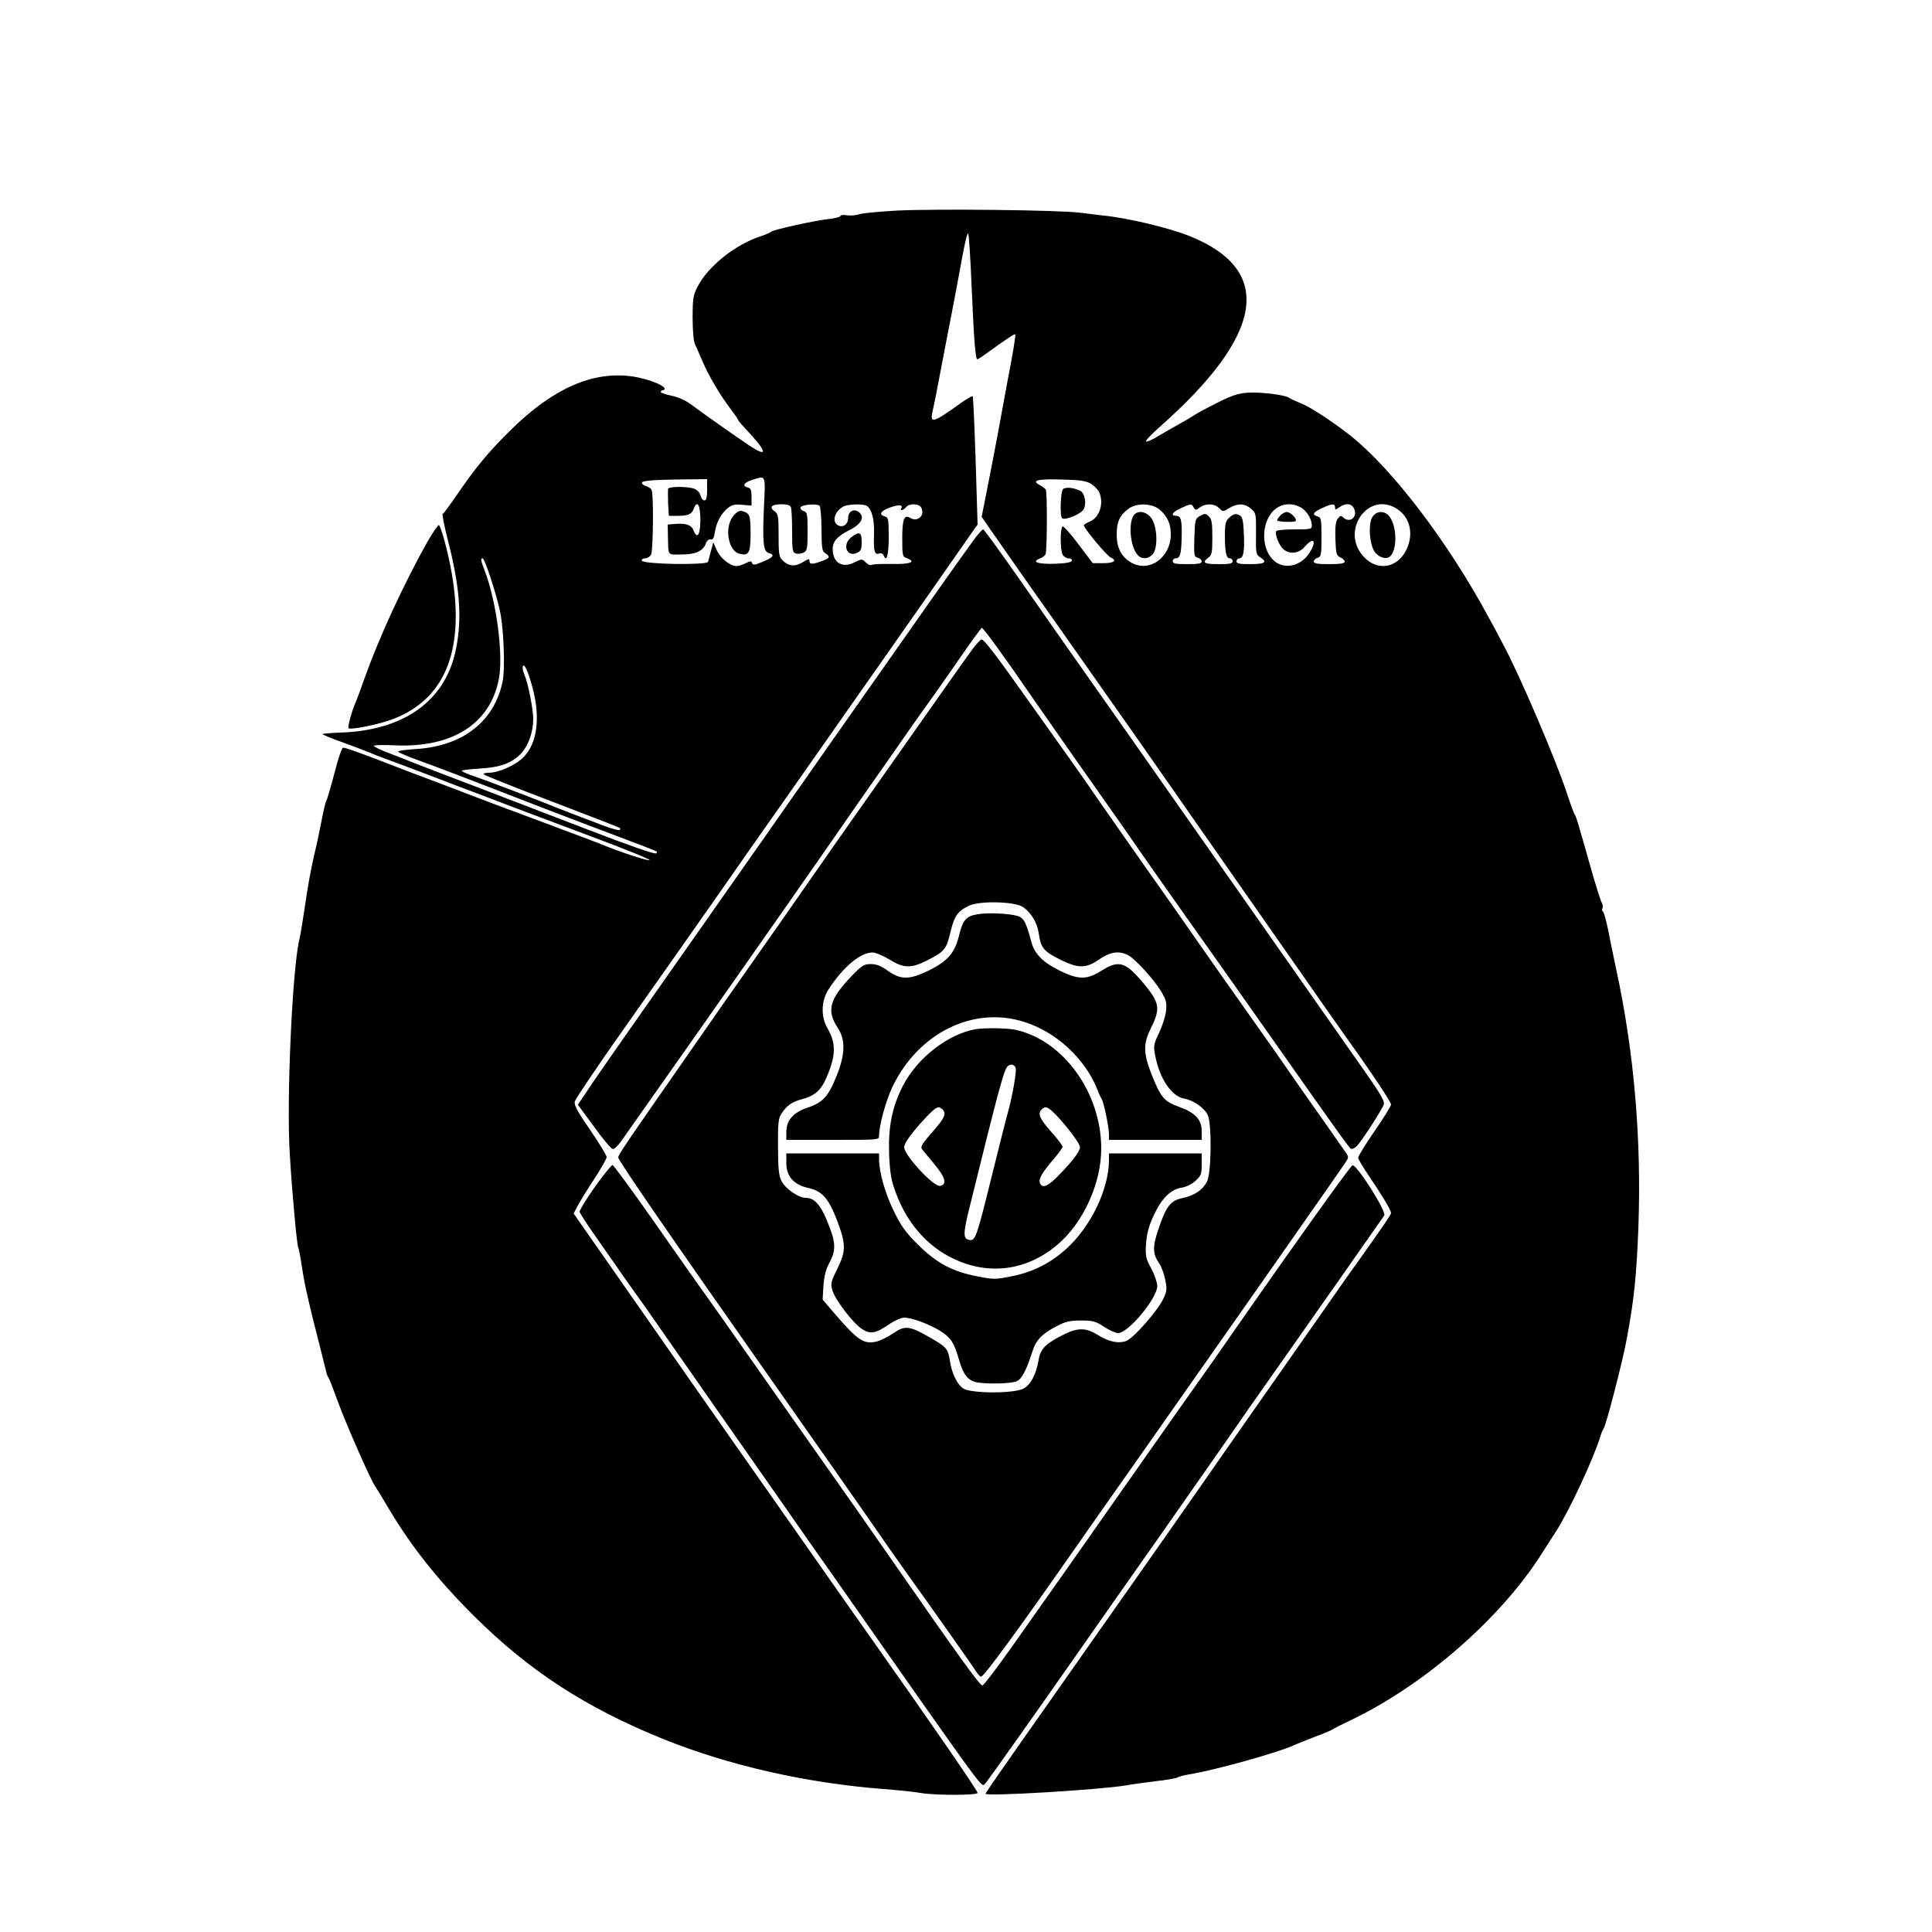 <?xml version="1.0" standalone="no"?>
<!DOCTYPE svg PUBLIC "-//W3C//DTD SVG 20010904//EN"
 "http://www.w3.org/TR/2001/REC-SVG-20010904/DTD/svg10.dtd">
<svg version="1.0" xmlns="http://www.w3.org/2000/svg"
 width="1000pt" height="1000pt" viewBox="0 0 1000 1000"
 preserveAspectRatio="xMidYMid meet">

<g transform="translate(0,1000) scale(0.1,-0.1)"
fill="#000000" stroke="none">
<path d="M4642 8910 c-89 -5 -177 -13 -195 -19 -17 -6 -47 -8 -64 -5 -18 3
-33 1 -33 -4 0 -5 -28 -12 -62 -16 -71 -7 -290 -56 -298 -66 -3 -4 -28 -15
-56 -24 -130 -43 -270 -155 -324 -261 -22 -43 -25 -61 -25 -160 0 -66 5 -122
12 -136 6 -13 24 -53 39 -89 33 -77 91 -175 145 -246 21 -28 39 -53 39 -57 0
-3 15 -21 33 -40 118 -125 128 -161 24 -92 -59 39 -235 163 -302 213 -27 20
-66 37 -100 44 -30 6 -55 15 -55 19 0 5 5 9 10 9 6 0 10 4 10 8 0 18 -90 52
-163 63 -208 31 -416 -61 -638 -281 -114 -113 -179 -192 -278 -337 -35 -51
-66 -93 -70 -93 -4 0 9 -66 30 -147 59 -233 71 -391 40 -548 -52 -271 -268
-427 -603 -437 -48 -2 -88 -5 -88 -8 0 -3 48 -23 108 -44 59 -22 121 -45 137
-52 17 -8 73 -29 125 -48 52 -19 149 -56 215 -81 66 -26 161 -62 210 -80 50
-19 122 -46 160 -61 122 -46 175 -66 463 -174 155 -58 278 -108 274 -112 -6
-6 -157 43 -262 87 -19 8 -98 37 -175 66 -77 29 -162 61 -190 71 -27 11 -79
30 -115 43 -36 13 -119 45 -185 70 -66 25 -160 61 -210 80 -49 18 -144 54
-210 80 -153 59 -225 85 -239 85 -7 0 -27 -60 -45 -132 -19 -73 -38 -137 -42
-143 -4 -5 -14 -48 -23 -95 -9 -47 -27 -134 -42 -195 -14 -60 -34 -171 -44
-245 -11 -74 -24 -155 -30 -180 -37 -150 -68 -837 -50 -1115 12 -202 37 -472
44 -484 3 -4 12 -52 20 -107 16 -100 34 -178 92 -404 17 -69 33 -132 35 -140
2 -8 6 -17 9 -20 3 -3 25 -59 49 -125 39 -109 174 -416 194 -440 4 -5 36 -57
70 -115 118 -198 255 -370 441 -555 286 -284 577 -473 976 -635 339 -137 741
-229 1143 -260 78 -6 166 -15 196 -21 74 -12 291 -12 291 1 0 12 -243 365
-579 840 -118 168 -248 352 -288 410 -41 58 -140 200 -221 315 -234 332 -578
825 -799 1142 l-204 292 20 38 c11 21 49 83 85 138 36 55 66 107 66 116 0 8
-38 71 -85 140 -68 98 -84 129 -80 148 4 14 122 189 264 390 142 201 348 494
458 651 109 157 275 393 368 525 93 132 189 269 214 305 25 36 146 209 270
385 123 176 274 392 336 480 61 88 126 180 143 205 l32 45 -10 329 c-6 182
-13 332 -15 335 -3 2 -27 -11 -53 -29 -159 -114 -171 -117 -153 -39 6 24 27
130 46 234 20 105 47 244 60 310 13 66 33 177 46 247 13 71 26 125 30 120 4
-4 12 -126 18 -272 12 -284 20 -380 30 -380 3 1 23 13 43 28 111 80 148 105
153 101 2 -3 -7 -66 -21 -140 -14 -73 -36 -192 -49 -264 -28 -154 -70 -372
-90 -470 l-14 -70 55 -80 c31 -44 119 -170 196 -280 78 -110 230 -326 338
-480 108 -154 212 -302 232 -330 19 -27 230 -329 468 -670 525 -751 518 -742
604 -863 130 -181 226 -326 226 -339 0 -8 -38 -69 -85 -137 -47 -68 -85 -130
-85 -138 0 -8 25 -50 55 -94 65 -95 115 -178 115 -192 0 -9 -36 -62 -189 -277
-28 -38 -105 -149 -173 -246 -68 -97 -219 -313 -336 -480 -117 -167 -257 -367
-310 -444 -119 -170 -317 -453 -586 -835 -345 -491 -390 -555 -446 -636 -30
-43 -57 -83 -59 -88 -7 -16 591 20 728 43 31 6 101 15 156 22 55 6 105 15 110
19 6 4 30 11 55 15 129 20 472 115 555 155 11 5 58 24 105 42 47 17 87 35 90
38 3 3 50 27 105 53 374 182 762 521 973 852 25 39 59 93 77 120 70 110 196
381 230 495 4 14 11 30 15 35 13 17 100 353 121 470 37 200 49 317 59 565 17
460 -21 911 -115 1345 -14 66 -33 158 -42 205 -10 47 -21 88 -26 91 -5 4 -7
12 -3 17 4 6 2 19 -3 29 -6 10 -29 83 -52 163 -74 261 -81 285 -89 295 -4 6
-22 55 -40 110 -56 170 -246 615 -330 770 -20 39 -54 102 -75 140 -210 389
-497 767 -715 940 -94 74 -208 149 -260 169 -25 10 -50 22 -56 26 -18 16 -156
33 -220 27 -46 -3 -83 -16 -154 -52 -52 -26 -106 -55 -120 -65 -14 -9 -47 -29
-75 -44 -27 -15 -76 -43 -108 -62 -32 -20 -62 -33 -65 -29 -4 4 27 36 68 73
543 479 597 812 160 989 -109 44 -326 96 -455 108 -22 3 -74 9 -115 14 -105
14 -752 21 -948 11z m-688 -1539 c-8 -181 -3 -226 26 -234 32 -8 23 -22 -31
-44 -41 -18 -51 -19 -56 -8 -4 12 -9 12 -33 0 -16 -8 -37 -15 -47 -15 -34 0
-84 40 -103 82 l-18 41 -12 -44 c-6 -24 -13 -50 -15 -57 -6 -18 -336 -13 -343
6 -2 7 5 12 17 12 11 0 25 9 31 19 11 22 14 320 2 337 -4 6 -17 15 -30 19 -13
3 -21 12 -19 18 2 8 54 13 170 15 l167 2 0 -55 c0 -40 -4 -55 -14 -55 -8 0
-17 11 -20 25 -4 15 -18 30 -32 35 -33 13 -131 13 -136 0 -1 -5 -1 -39 0 -75
l4 -65 43 0 c57 0 75 8 86 37 18 47 34 20 34 -57 0 -78 -16 -104 -35 -56 -11
29 -39 39 -96 34 l-38 -3 1 -50 c3 -118 -6 -105 72 -105 73 0 113 19 126 61 4
11 14 18 23 17 12 -2 18 7 22 37 8 52 33 98 67 125 23 18 37 21 76 17 l47 -4
0 44 c0 37 -4 46 -20 50 -31 8 -19 26 26 40 70 21 66 30 58 -146z m1693 125
c17 -11 36 -30 42 -43 26 -58 3 -132 -49 -153 -16 -7 -30 -15 -30 -19 0 -15
118 -157 138 -166 36 -16 19 -30 -38 -30 l-54 0 -74 98 c-40 54 -77 95 -82 92
-13 -8 -13 -121 0 -146 6 -10 20 -19 31 -19 12 0 19 -5 17 -12 -3 -9 -32 -14
-88 -16 -87 -3 -124 10 -78 27 14 5 27 15 30 23 8 22 9 322 1 334 -5 6 -18 16
-31 23 -46 24 -12 33 112 29 97 -2 127 -7 153 -22z m-1553 -122 c3 -9 6 -64 6
-124 0 -99 2 -109 20 -115 10 -3 28 -1 40 5 18 10 20 20 20 110 0 91 -2 99
-21 105 -11 4 -18 12 -16 18 4 15 86 22 99 9 5 -5 10 -60 10 -121 1 -99 3
-114 19 -124 26 -16 24 -26 -6 -37 -57 -22 -75 -23 -75 -5 0 15 -4 14 -35 -5
-40 -25 -74 -21 -105 10 -18 18 -20 34 -20 129 0 100 -2 111 -21 125 -30 21
-15 36 36 36 30 0 45 -5 49 -16z m392 8 c26 -17 40 -69 38 -142 -3 -93 2 -113
26 -105 11 3 20 0 24 -10 15 -39 26 3 26 97 0 91 -2 100 -20 105 -33 9 -23 28
26 46 45 16 70 15 59 -4 -10 -15 12 -10 25 6 17 21 67 19 78 -2 22 -41 -19
-78 -58 -53 -30 19 -40 -9 -40 -106 0 -92 1 -95 26 -104 48 -19 14 -31 -80
-29 -51 1 -98 -1 -104 -5 -6 -4 -20 2 -31 13 -19 19 -20 19 -59 0 -63 -32
-112 -1 -112 69 0 40 24 67 90 100 59 30 77 66 46 91 -25 21 -56 4 -56 -29 0
-34 -26 -53 -53 -39 -33 19 -17 73 28 97 23 13 104 15 121 4z m1520 -23 c38
-35 54 -72 54 -124 0 -123 -114 -202 -208 -145 -49 30 -72 75 -72 143 0 67 16
101 63 135 43 31 125 27 163 -9z m172 15 c9 -16 11 -16 33 0 32 22 75 20 99
-4 20 -20 20 -20 52 0 43 26 81 25 113 -3 26 -22 27 -26 26 -129 -1 -104 -1
-108 24 -124 37 -24 22 -34 -56 -34 -55 0 -69 3 -69 15 0 8 7 15 15 15 21 0
28 38 23 130 -2 58 -7 84 -18 90 -22 14 -34 12 -58 -10 -19 -18 -22 -31 -22
-93 0 -85 7 -117 26 -117 8 0 14 -7 14 -15 0 -12 -14 -15 -68 -15 -79 0 -92 7
-60 32 21 15 23 25 23 107 0 73 -3 94 -18 108 -16 16 -20 16 -45 3 -26 -15
-27 -19 -30 -114 -3 -91 -1 -98 18 -103 11 -3 20 -12 20 -19 0 -11 -18 -14
-75 -14 -60 0 -75 3 -75 15 0 8 6 15 14 15 24 0 30 21 32 102 3 95 -3 118 -27
118 -33 0 -21 20 24 40 52 24 54 24 65 4z m552 1 c32 -16 60 -61 60 -95 0 -19
-6 -20 -89 -20 -50 0 -92 -4 -95 -9 -9 -14 14 -74 36 -93 32 -29 82 -23 111
12 45 52 64 33 27 -28 -39 -64 -113 -89 -170 -56 -75 45 -90 181 -29 259 37
46 96 58 149 30z m180 -1 c0 -14 2 -14 22 0 35 25 67 20 78 -10 17 -43 -26
-74 -59 -41 -10 10 -15 8 -27 -8 -11 -15 -14 -42 -12 -105 3 -77 5 -86 26 -95
12 -5 22 -15 22 -22 0 -9 -22 -13 -80 -13 -61 0 -80 3 -80 14 0 7 9 16 20 19
18 5 20 14 20 107 0 93 -2 102 -20 107 -31 8 -24 22 23 43 51 24 67 25 67 4z
m324 -10 c66 -45 84 -130 45 -210 -46 -95 -150 -112 -220 -36 -126 134 25 347
175 246z m-4696 -351 c18 -54 39 -127 47 -163 22 -89 31 -310 16 -380 -44
-206 -207 -332 -448 -347 -51 -3 -93 -9 -93 -13 0 -4 51 -26 113 -48 102 -37
241 -90 682 -261 83 -32 238 -91 345 -131 107 -40 197 -75 199 -77 2 -1 1 -6
-2 -10 -7 -6 -139 40 -352 122 -60 23 -283 109 -495 190 -212 81 -398 152
-415 159 -16 7 -69 28 -117 46 -48 18 -85 36 -83 40 2 4 53 5 112 2 294 -12
487 110 534 338 26 123 -10 401 -71 563 -22 58 -24 67 -12 67 5 0 23 -44 40
-97z m218 -571 c42 -155 25 -288 -45 -360 -42 -43 -130 -82 -183 -82 -20 0
-28 -4 -23 -9 6 -5 165 -69 355 -141 189 -72 347 -133 349 -136 2 -2 2 -7 -2
-10 -3 -3 -39 6 -79 21 -89 33 -237 90 -298 115 -69 28 -339 130 -392 148 -27
9 -48 19 -48 23 0 3 42 8 93 11 107 6 167 28 215 79 36 38 62 111 62 176 0 52
-26 185 -46 232 -8 18 -11 38 -7 44 8 13 27 -30 49 -111z"/>
<path d="M3796 7330 c-48 -57 -28 -181 31 -196 49 -13 58 4 58 104 0 94 -4
105 -41 116 -16 5 -28 -1 -48 -24z"/>
<path d="M5502 7468 c-13 -13 -17 -144 -4 -151 17 -11 99 24 111 47 16 29 6
83 -17 95 -33 17 -77 22 -90 9z"/>
<path d="M4406 7219 c-48 -37 -24 -105 29 -81 21 10 25 18 25 57 0 51 -12 57
-54 24z"/>
<path d="M5870 7335 c-31 -38 -21 -163 18 -207 20 -24 55 -23 78 3 27 29 25
133 -2 180 -23 39 -71 52 -94 24z"/>
<path d="M6625 7330 c-10 -11 -16 -22 -14 -24 8 -8 88 -10 95 -3 10 10 -26 47
-46 47 -9 0 -25 -9 -35 -20z"/>
<path d="M7104 7325 c-23 -35 -16 -144 12 -182 24 -32 65 -41 83 -19 34 40 30
151 -6 201 -24 33 -67 33 -89 0z"/>
<path d="M2213 7197 c-121 -215 -249 -492 -324 -702 -21 -60 -43 -119 -48
-130 -19 -41 -42 -125 -37 -134 7 -11 166 21 235 49 259 102 361 342 305 717
-15 104 -57 270 -72 285 -4 3 -30 -35 -59 -85z"/>
<path d="M5042 7208 c-47 -64 -232 -325 -328 -463 -39 -55 -162 -230 -274
-390 -112 -159 -234 -333 -270 -385 -37 -52 -125 -178 -196 -280 -630 -897
-830 -1182 -901 -1286 l-82 -122 83 -113 c45 -63 89 -115 97 -116 8 -2 27 16
44 40 16 23 94 134 174 247 285 404 737 1049 901 1285 91 132 184 265 205 295
21 30 91 129 154 220 63 91 133 190 155 220 23 31 93 131 156 222 63 92 118
167 122 168 8 0 115 -147 275 -380 66 -95 305 -437 377 -538 38 -53 114 -162
169 -242 56 -80 171 -244 257 -365 86 -121 259 -366 385 -545 348 -495 437
-620 447 -626 5 -3 18 2 29 12 23 21 134 192 142 219 4 15 -20 57 -91 158 -53
75 -396 564 -761 1085 -365 521 -701 999 -746 1062 -45 63 -168 240 -275 393
-106 152 -197 277 -201 277 -5 0 -26 -24 -47 -52z"/>
<path d="M5032 6638 c-35 -48 -166 -233 -461 -653 -58 -82 -137 -195 -176
-250 -39 -55 -102 -145 -140 -200 -57 -83 -368 -527 -504 -720 -19 -27 -71
-102 -115 -165 -44 -63 -145 -209 -226 -325 -185 -266 -210 -304 -210 -316 0
-16 292 -439 779 -1132 198 -281 504 -718 581 -830 41 -59 102 -146 135 -192
146 -204 342 -481 358 -508 10 -15 21 -27 26 -25 19 7 199 253 471 643 81 116
229 327 330 470 314 446 1066 1519 1084 1548 17 25 17 29 3 50 -9 12 -58 83
-110 157 -53 74 -131 186 -174 248 -43 62 -109 157 -147 210 -85 119 -327 463
-416 592 -37 52 -122 174 -190 270 -68 96 -168 240 -224 320 -55 80 -132 190
-171 245 -39 55 -137 192 -217 305 -165 233 -224 310 -238 310 -5 0 -27 -24
-48 -52z m265 -1334 c42 -31 71 -80 79 -132 12 -81 24 -96 122 -144 86 -41
125 -40 191 6 58 40 103 46 150 22 38 -20 135 -127 172 -189 26 -45 29 -58 24
-102 -3 -27 -20 -78 -36 -112 -28 -57 -29 -66 -20 -115 22 -119 84 -212 149
-224 50 -9 107 -49 124 -87 21 -50 18 -302 -5 -344 -23 -43 -65 -71 -126 -84
-63 -13 -85 -42 -126 -164 -30 -88 -29 -127 5 -174 11 -16 25 -54 31 -84 10
-47 9 -60 -9 -98 -26 -58 -152 -203 -191 -219 -40 -16 -91 -6 -150 31 -65 40
-106 38 -192 -7 -82 -43 -105 -69 -114 -127 -12 -70 -40 -124 -77 -144 -49
-27 -271 -26 -312 0 -32 21 -61 81 -70 147 -9 59 -18 69 -106 119 -102 59
-127 61 -185 21 -26 -18 -62 -36 -81 -42 -71 -19 -101 0 -225 144 l-61 71 4
71 c4 52 12 85 33 124 34 64 31 106 -16 217 -33 81 -66 115 -108 115 -39 0
-108 49 -127 89 -13 27 -17 66 -17 177 -1 122 2 146 18 170 27 42 55 61 104
74 64 16 99 45 125 104 53 119 55 184 10 262 -37 62 -34 146 7 207 76 115 163
187 226 187 15 0 55 -17 88 -37 73 -45 110 -46 192 -5 92 47 101 58 122 145
20 86 38 111 96 139 59 27 241 22 282 -8z"/>
<path d="M5061 5268 c-61 -10 -77 -29 -97 -110 -22 -91 -59 -133 -158 -182
-99 -48 -144 -48 -210 -1 -36 26 -60 35 -89 35 -35 0 -46 -7 -99 -62 -115
-120 -131 -178 -72 -268 41 -62 39 -136 -5 -247 -44 -109 -71 -139 -151 -166
-76 -26 -110 -66 -110 -128 l0 -39 240 0 c235 0 240 0 240 20 0 55 35 183 70
256 134 278 418 418 680 335 167 -52 317 -191 380 -351 7 -19 17 -40 21 -46
11 -14 39 -147 39 -185 l0 -29 240 0 240 0 0 45 c0 61 -35 97 -120 127 -75 27
-93 49 -141 171 -42 109 -42 155 -1 237 45 91 43 124 -13 198 -25 33 -63 76
-85 96 -52 47 -88 47 -160 1 -75 -47 -117 -47 -217 2 -86 43 -127 85 -144 145
-28 105 -39 126 -72 137 -44 13 -153 18 -206 9z"/>
<path d="M5050 4673 c-143 -25 -303 -149 -377 -294 -56 -109 -76 -213 -71
-354 5 -101 10 -133 36 -202 57 -154 161 -273 295 -337 182 -88 377 -64 535
67 138 114 233 321 232 506 -2 286 -195 554 -440 610 -44 10 -161 12 -210 4z
m207 -200 c6 -16 -16 -145 -42 -238 -8 -27 -44 -171 -81 -320 -79 -319 -85
-338 -116 -333 -33 4 -33 32 -4 151 150 608 180 721 199 745 14 17 36 15 44
-5z m-379 -215 c22 -22 12 -45 -53 -118 -54 -62 -62 -76 -52 -89 7 -9 36 -44
65 -79 55 -66 65 -103 28 -110 -33 -7 -186 159 -186 200 0 23 46 84 119 161
48 49 59 55 79 35z m589 -30 c60 -63 123 -148 123 -165 0 -21 -34 -68 -104
-140 -59 -63 -91 -77 -103 -47 -8 22 8 50 66 119 28 32 51 64 51 70 0 6 -27
41 -60 78 -60 68 -70 93 -48 115 19 19 32 14 75 -30z"/>
<path d="M4070 3980 c0 -69 38 -112 114 -129 71 -16 103 -52 146 -161 49 -129
50 -163 5 -255 -35 -71 -37 -79 -26 -115 14 -48 105 -167 151 -198 44 -29 72
-25 141 23 28 19 64 35 79 35 39 0 128 -33 187 -69 54 -34 71 -59 98 -153 21
-74 46 -104 91 -113 57 -10 179 -7 207 6 26 12 49 55 81 155 19 59 50 91 126
130 45 24 68 29 125 29 63 0 76 -4 119 -32 27 -18 60 -33 73 -33 53 0 203 180
203 244 0 17 -14 58 -31 90 -29 54 -31 65 -27 130 4 53 14 90 40 146 41 88 87
134 146 143 24 4 52 19 71 36 28 26 31 35 31 85 l0 56 -240 0 -240 0 0 -33 c0
-151 -93 -345 -221 -461 -83 -75 -175 -121 -283 -142 -84 -17 -93 -17 -179 0
-128 24 -212 70 -309 167 -62 62 -85 95 -122 171 -45 92 -75 199 -76 266 l0
32 -240 0 -240 0 0 -50z"/>
<path d="M3124 3917 c-49 -61 -124 -176 -124 -189 0 -5 35 -60 78 -121 43 -62
100 -143 127 -182 27 -38 62 -89 79 -112 17 -23 65 -90 106 -150 41 -59 196
-281 344 -493 148 -212 300 -429 338 -483 37 -54 99 -141 136 -195 38 -53 195
-277 349 -497 341 -487 488 -694 514 -720 19 -19 19 -19 34 0 26 34 263 368
460 650 104 149 306 437 449 640 143 204 298 426 346 495 47 69 145 209 218
312 188 267 578 824 587 837 12 21 -144 267 -165 259 -13 -5 -346 -472 -711
-998 -25 -36 -100 -141 -166 -235 -66 -93 -210 -298 -320 -455 -189 -270 -273
-390 -577 -820 -72 -101 -135 -184 -141 -184 -14 0 -126 156 -493 684 -36 52
-107 154 -157 225 -80 113 -605 860 -703 1000 -20 28 -90 127 -156 220 -66 94
-153 217 -193 275 -123 175 -208 290 -213 290 -3 -1 -24 -24 -46 -53z"/>
</g>
</svg>

